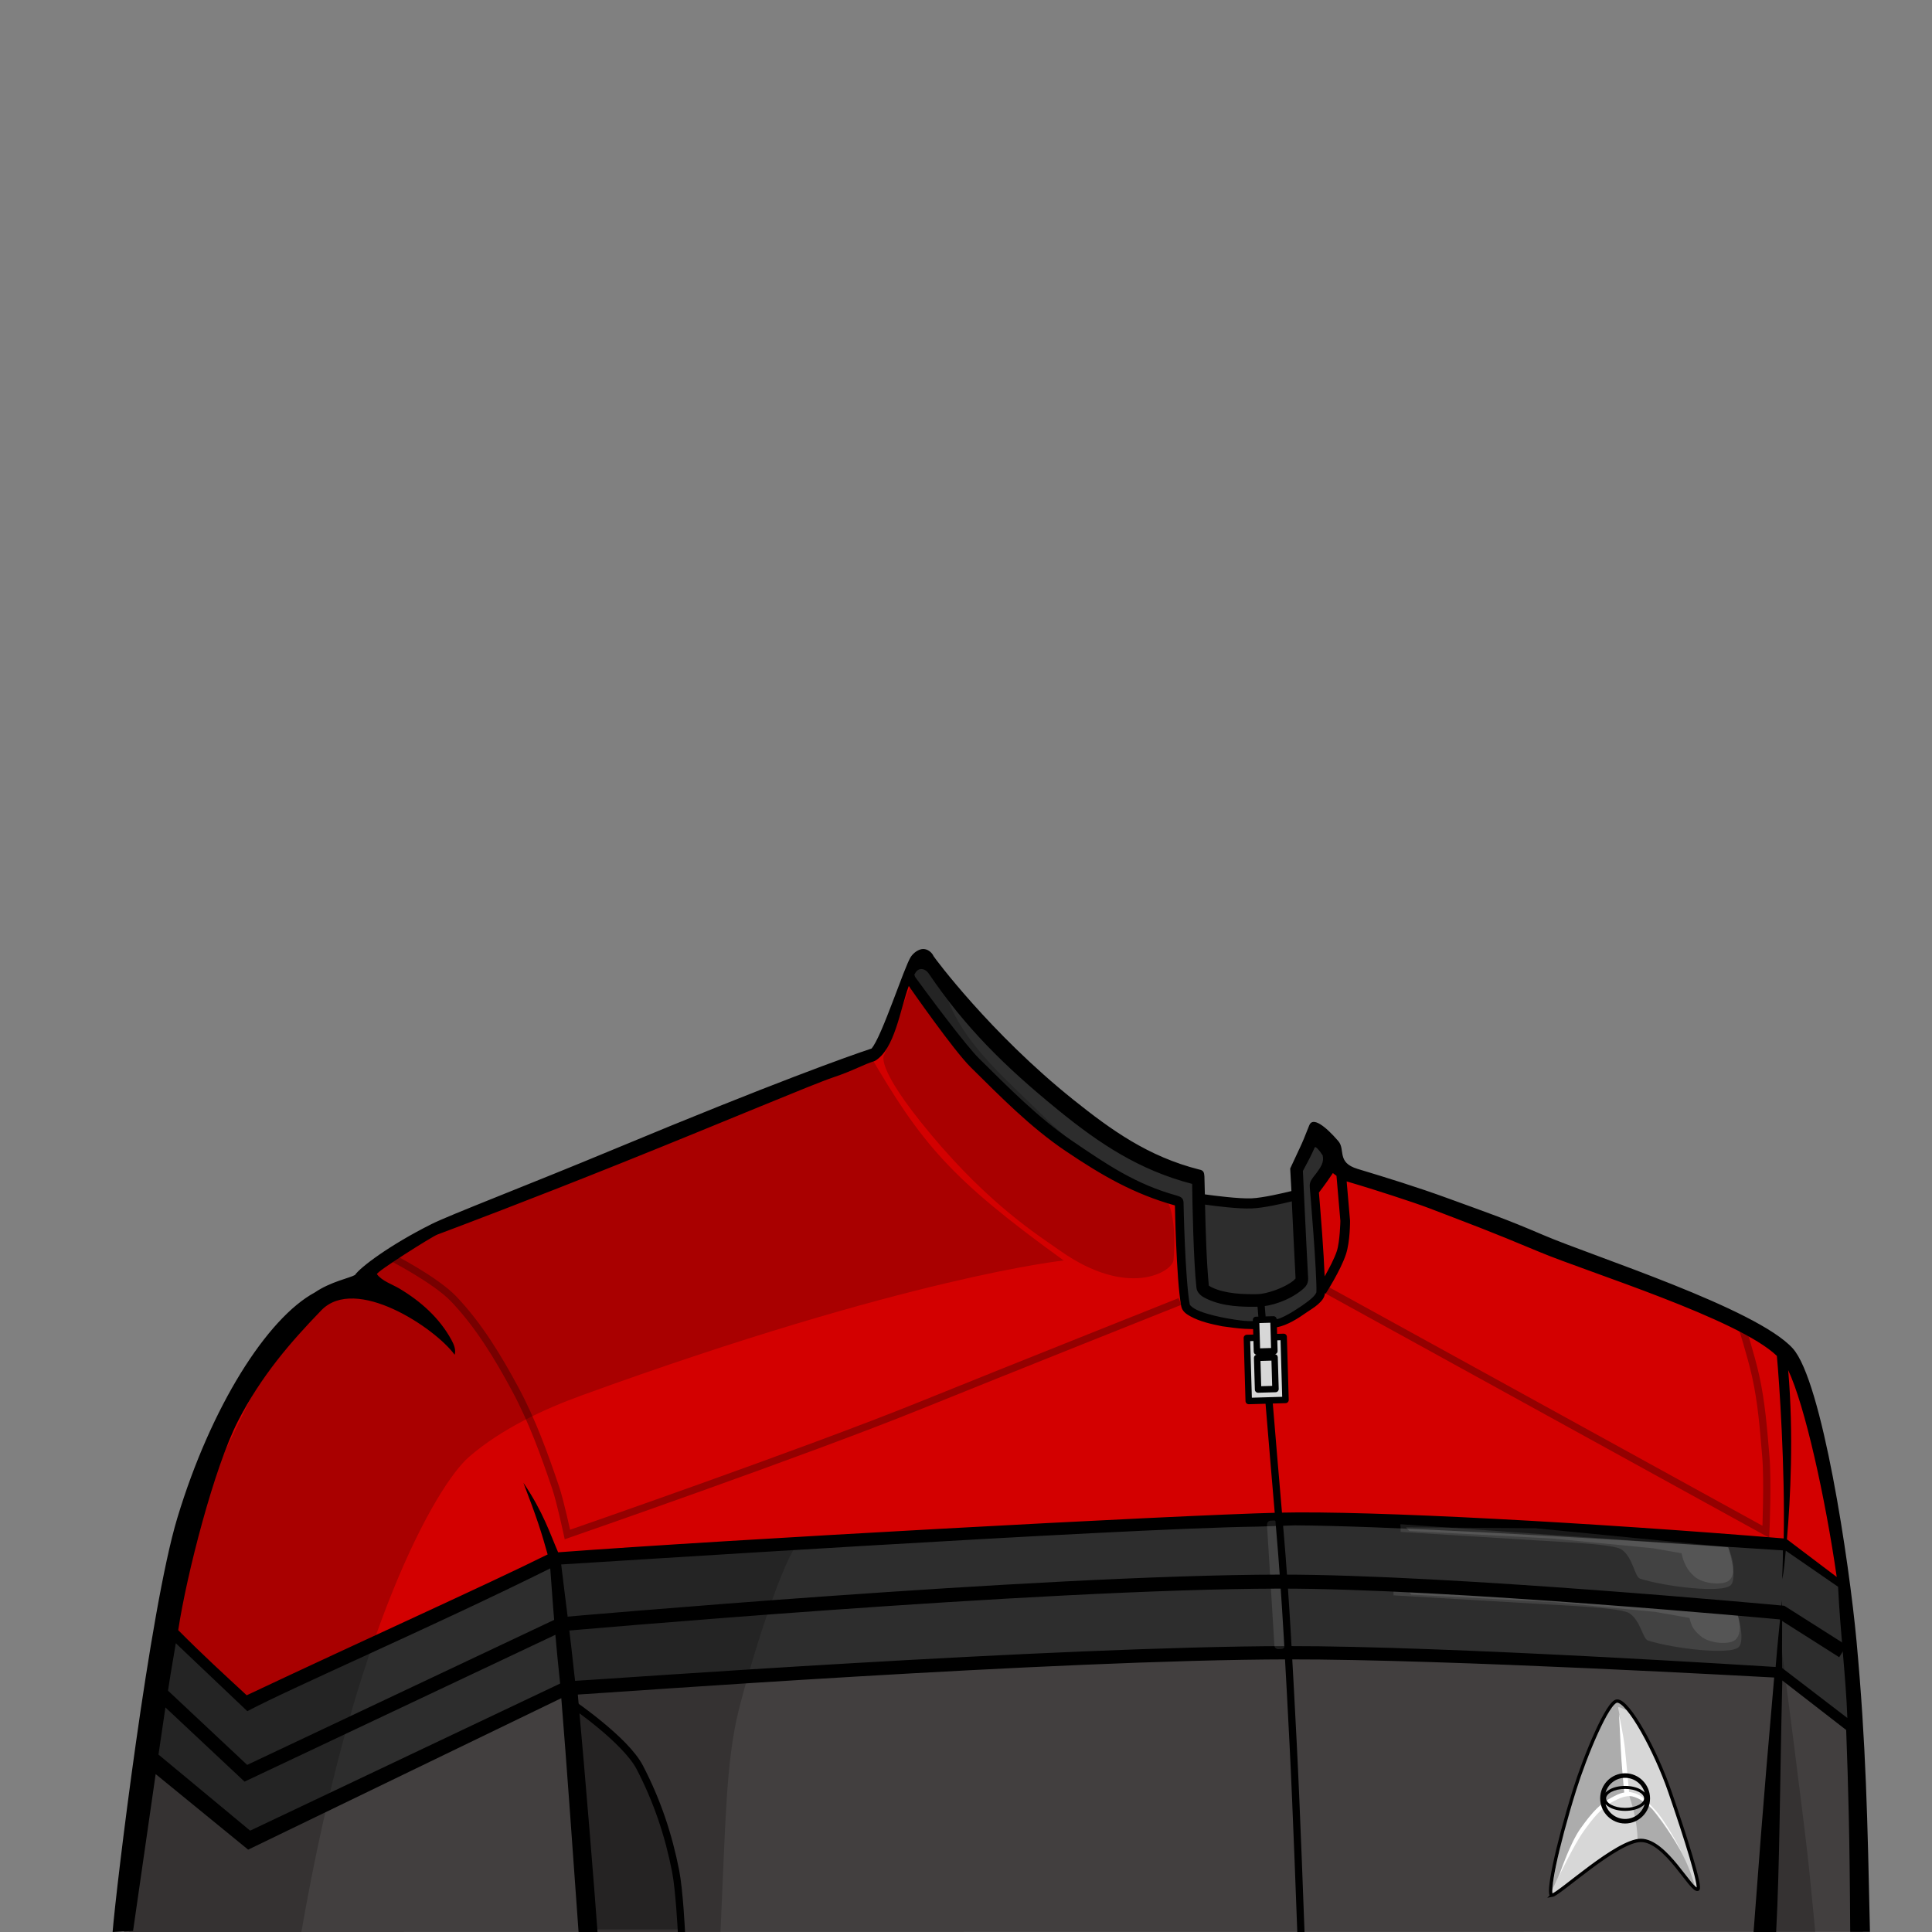 <?xml version="1.0" encoding="UTF-8" standalone="no"?>
<!-- Created with Inkscape (http://www.inkscape.org/) -->

<svg
   version="1.1"
   id="svg171226"
   width="400"
   height="400"
   viewBox="0 0 400 400"
   sodipodi:docname="stoAverageMaleEnlisted.svg"
   inkscape:version="1.4 (e7c3feb1, 2024-10-09)"
   xml:space="preserve"
   xmlns:inkscape="http://www.inkscape.org/namespaces/inkscape"
   xmlns:sodipodi="http://sodipodi.sourceforge.net/DTD/sodipodi-0.dtd"
   xmlns="http://www.w3.org/2000/svg"
   xmlns:svg="http://www.w3.org/2000/svg"><rect x="0" y="0" width="400" height="400" fill="#808080" stroke="none"/><defs
     id="defs171230" /><sodipodi:namedview
     id="namedview171228"
     pagecolor="#ffffff"
     bordercolor="#666666"
     borderopacity="1.0"
     inkscape:showpageshadow="2"
     inkscape:pageopacity="0.0"
     inkscape:pagecheckerboard="0"
     inkscape:deskcolor="#d1d1d1"
     showgrid="false"
     inkscape:zoom="2.495"
     inkscape:cx="200.2004"
     inkscape:cy="200"
     inkscape:window-width="2432"
     inkscape:window-height="1217"
     inkscape:window-x="1920"
     inkscape:window-y="25"
     inkscape:window-maximized="0"
     inkscape:current-layer="g171234"><inkscape:page
       x="0"
       y="0"
       id="page171232"
       width="400"
       height="400"
       margin="0"
       bleed="0" /></sodipodi:namedview><g
     id="g171234"
     inkscape:groupmode="layer"
     inkscape:label="Uniform"
     style="display:inline"><path
       d="M 384.68,369.105 385.69,399.967 25.665,400 35.483,333.942 c 0,0 13.302,17.236 15.842,17.35 3.543,0.159 35.879,-14.974 64.102,-28.159 0,0 81.612,-9.826 157.464,-8.257 75.853,1.569 96.764,4.89 96.764,4.89 l 11.825,8.541 z"
       style="fill:#423f3f;fill-opacity:1;fill-rule:nonzero;stroke:none;stroke-width:1.333"
       id="path171962"
       sodipodi:nodetypes="ccccscsccc" /><path
       id="path171958"
       style="fill:#d30000;fill-opacity:1;fill-rule:nonzero;stroke:none;stroke-width:1.333"
       d="m 191.48,198.279 c -4.828,3.956 -5.27,8.624 -10.275,19.626 l -45.736,16.899 -40.712,17.39 -11.253,5.477 -7.193,5.325 -9.459,6.824 c -11.835,12.451 -19.196,25.304 -24.971,40.912 l -7.312,25.961 17.669,16.192 c 0,0 37.466,-17.656 61.57,-29.921 l 2.575,0.036 c 53.728,-5.364 104.835,-7.253 160.402,-8.756 l 90.807,4.949 3.093,1.369 10.99,6.912 c -1.213,-12.568 -3.41,-22.474 -6.539,-37.514 -2.789,-9.065 -4.292,-11.158 -12.445,-16.039 -8.155,-4.881 -35.885,-14.402 -46.308,-18.888 -9.844,-4.237 -27.726,-8.638 -37.95,-12.981 l -4.954,-8.506 c -2.226,2.581 -3.832,5.656 -5.711,8.556 -0.352,0.543 0.97,4.888 0.593,5.414 -2.958,0.957 -4.034,1.522 -9.462,1.775 -3.703,0.172 -6.049,-0.246 -9.914,-1.063 -0.283,-0.06 0.097,-3.967 -0.267,-4.086 -9.431,-3.087 -19.998,-8.943 -27.171,-14.211 -9.039,-6.637 -26.535,-28.717 -26.535,-28.717 -0.496,-1.461 -2.604,-1.741 -3.534,-2.936 z"
       sodipodi:nodetypes="ccccccccccccccccccsccscssscccc" /><path
       id="path16"
       style="fill:#2d2d2d;fill-opacity:1;stroke:none;stroke-width:1px;stroke-linecap:butt;stroke-linejoin:miter;stroke-opacity:1"
       d="m 268.955,246.85 -6.518,2.268 -6.943,0.283 -7.227,-1.133 1.133,18.279 2.125,1.416 9.07,1.275 7.367,-2.691 1.984,-2.125 z m -4.108,67.734 -150.065,8.362 -63.625,29.617 -15.754,-14.782 -5.22,25.552 21.964,16.862 65.61,-30.468 148.625,-8.014 z m 0.282,0.283 1.393,27.105 102.061,4.46 c 0,0 15.861,12.364 15.861,11.797 0,-0.567 -2.834,-30.182 -2.834,-30.182 l -12.186,-8.077 z"
       sodipodi:nodetypes="ccccccccccccccccccccccsccc" /><path
       style="opacity:0.2;fill:#000000;fill-opacity:1;stroke:none;stroke-width:0.912px;stroke-linecap:butt;stroke-linejoin:miter;stroke-opacity:1"
       d="m 368.847,341.209 c 0,0 4.774,36.558 5.687,45.511 0.913,8.952 1.288,13.28 1.288,13.28 H 366.379 Z"
       id="path2"
       sodipodi:nodetypes="czccc" /><path
       id="path18"
       style="fill:#2d2d2d;fill-opacity:1;stroke:none;stroke-width:1px;stroke-linecap:butt;stroke-linejoin:miter;stroke-opacity:1"
       d="m 191.443,197.961 -2.125,1.275 -1.559,3.117 10.91,14.455 11.195,11.195 19.838,15.162 14.17,5.385 1.275,21.539 2.41,1.842 8.928,2.268 0.818,0.314 7.62,-0.177 0.63,-0.28 3.543,-2.408 4.393,-3.543 -0.992,-22.531 2.693,-3.826 0.566,-3.967 -3.686,-3.26 -3.967,7.086 0.566,11.477 0.566,11.904 -2.691,2.268 -5.811,1.559 -7.652,-0.283 -3.826,-1.984 -1.416,-22.674 -2.125,-0.424 -14.312,-6.803 -16.863,-12.469 c 0,0 -13.321,-13.604 -13.746,-14.312 -0.425,-0.709 -9.352,-11.904 -9.352,-11.904 z"
       sodipodi:nodetypes="ccccccccccccccccccccccccccccccscc" /><path
       d="m 166.138,318.606 c -16.612,1.022 -33.794,2.243 -50.321,4.184 0,0 4.863,53.874 6.743,77.21 h 26.614 c 1.04,-22.693 1.143,-35.26 3.723,-45.718 2.137,-8.663 9.492,-33.54 13.24,-35.677 z"
       style="display:inline;opacity:0.2;fill:#000000;fill-opacity:1;fill-rule:nonzero;stroke:none;stroke-width:1.333"
       id="path172192"
       sodipodi:nodetypes="ccccsc" /><path
       id="path2-4"
       style="color:#000000;display:inline;fill:#000000;-inkscape-stroke:none"
       d="m 191.154,196.479 c -0.934,0 -2.011,0.761 -2.588,1.645 -1.358,2.08 -6.003,16.569 -8.123,18.965 -4.6,1.521 -20.067,7.001 -53.346,20.855 -17.907,7.455 -33.893,13.559 -37.719,15.473 -8.655,4.329 -14.804,8.959 -15.879,10.553 -1.077,0.637 -5.048,1.384 -8.318,3.619 -9.856,5.313 -21.475,23.527 -28.479,46.727 C 30.984,333.259 24.036,390.946 23.314,400 l 4.236,-0.215 4.678,-32.477 19.15,15.643 64.832,-31.361 c 1.164,14.339 2.2,29.239 3.576,48.41 h 3.924 c -0.678,-9.46 -2.459,-31.351 -4.078,-49.16 5.894,-0.313 99.024,-7.209 147.102,-7.283 33.038,-0.051 98.893,3.682 100.59,3.756 -1.062,12.697 -1.836,20.033 -4.266,52.688 h 4.676 c 0.745,-14.19 0.739,-29.859 1.275,-52.076 l 13.223,10.252 c 0.435,11.986 0.722,21.221 0.834,41.791 h 4.09 c -0.506,-23.287 -0.818,-38.923 -2.773,-60.104 -1.525,-16.52 -7.141,-54.014 -13.227,-60.711 -7.536,-8.299 -41.396,-19.062 -51.562,-23.424 -8.09,-3.471 -11.244,-4.498 -19.643,-7.57 -6.6,-2.414 -13.059,-4.388 -18.895,-6.156 -4.37,-1.324 -2.446,-3.977 -3.973,-5.752 -2.69,-3.129 -5.269,-5.047 -5.99,-3.324 -1.076,2.724 -1.436,3.582 -1.912,4.584 l -2.059,4.418 c 0.079,1.721 0.171,2.945 0.252,4.666 -1.594,0.393 -5.945,1.422 -8.287,1.51 -2.623,0.098 -7.563,-0.537 -9.633,-0.824 -0.029,-1.506 -0.094,-3.744 -0.094,-3.744 -0.059,-0.748 -0.143,-1.241 -1.064,-1.395 -10.558,-2.673 -18.19,-8.151 -26.07,-14.459 -17.216,-13.781 -28.782,-29.418 -28.941,-29.723 -0.344,-0.771 -1.196,-1.48 -2.131,-1.48 z m 65.518,76.877 c 0,0 -1.669,-0.203 -3.691,-0.611 -2.022,-0.409 -4.414,-1.063 -5.631,-1.777 -0.576,-0.338 -0.995,-0.737 -1.023,-0.891 -0.479,-2.584 -0.817,-7.932 -1.016,-12.562 -0.199,-4.63 -0.271,-8.582 -0.271,-8.582 -0.056,-0.854 -0.517,-1.148 -1.42,-1.408 -8.478,-2.343 -14.399,-6.389 -21.705,-11.363 -6.943,-4.727 -13,-10.881 -19.17,-16.967 -2.84,-2.802 -10.568,-13.201 -13.162,-16.766 -0.159,-0.219 -0.23,-0.439 -0.268,-0.65 0.149,-0.222 0.277,-0.512 0.439,-0.688 0.368,-0.398 0.834,-0.53 1.293,-0.434 l -6e-5,1e-5 c 0.459,0.096 0.912,0.419 1.262,0.934 7.438,10.965 15.443,19.016 26.908,28.34 8.414,6.842 16.63,12.33 27.607,15.184 0.058,4.257 0.262,15.573 0.881,21.455 0.084,0.801 0.584,1.346 1.002,1.674 0.418,0.327 0.83,0.519 1.131,0.664 3.416,1.645 7.51,1.694 10.609,1.633 2.671,-0.053 6.412,-1.296 9.008,-3.396 0.52,-0.421 1.458,-1.11 1.383,-2.484 -0.454,-8.341 -1.069,-21.839 -1.086,-22.221 0.837,-1.537 1.803,-3.369 2.443,-4.861 0.157,-0.366 0.989,0.594 1.645,1.623 0.316,1.349 -0.16,2.316 -2.098,4.713 9.1e-4,0.015 0.011,0.034 0.002,0.047 -0.628,0.817 -0.608,1.318 -0.547,2.109 0,0 0.381,4.48 0.74,9.414 0.359,4.935 0.689,10.426 0.611,12.061 -0.005,0.099 -0.297,0.649 -0.9,1.184 -0.603,0.534 -1.509,1.22 -2.188,1.669 -1.553,1.028 -2.868,1.895 -4.445,2.532 -1.398,0.564 -6.444,0.776 -8.344,0.428 z m 7.695,1.441 c 2.199,-0.408 4.494,-1.913 6.082,-3.031 0.722,-0.508 1.646,-1.03 2.393,-1.691 0.722,-0.64 1.394,-1.342 1.484,-2.35 l 0.15,0.096 c 0,0 3.093,-4.791 4.197,-8.162 0.871,-2.656 0.84,-6.879 0.84,-6.879 v -0.047 l -0.701,-8.139 c 0.665,0.202 1.393,0.415 2.723,0.814 2.233,0.671 10.844,3.385 14.533,4.805 9.022,3.471 11.666,4.385 22.697,9.004 9.991,4.184 41.098,13.806 49.113,21.504 0.505,5.215 1.711,23.391 1.42,37.797 -39.377,-3.239 -85.402,-5.804 -104.479,-5.336 -22.118,0.542 -114.314,5.583 -149.264,8.207 -1.714,-3.939 -3.076,-8.312 -7.182,-14.377 2.741,7.125 3.784,10.392 5.012,14.82 -12.363,6.151 -38.752,18.03 -62.309,29.158 -5.013,-4.646 -8.859,-8.138 -14.178,-13.482 1.758,-11.662 7.472,-33.713 12.336,-43.199 4.886,-9.53 10.972,-16.481 17.289,-23.021 7.085,-7.337 23.557,3.639 27.609,9.201 0.307,-1.035 -0.155,-2.13 -0.67,-3.078 -2.468,-4.544 -6.364,-7.996 -10.762,-10.621 -1.479,-0.881 -3.62,-1.568 -4.656,-2.98 -0.307,-0.42 11.427,-7.801 12.475,-8.193 4.259,-1.597 19.289,-7.261 38.205,-14.854 22.146,-8.889 39.455,-16.252 43.807,-17.711 4.294,-1.439 6.115,-2.63 8.58,-3.381 4.142,-2.396 5.221,-10.589 7.045,-15.533 0.482,0.693 9.272,13.326 12.83,16.836 6.119,6.036 12.284,12.369 19.631,17.326 7.634,5.152 14.192,8.909 22.639,11.273 0.01,0.505 0.068,3.692 0.254,8.02 0.2,4.655 0.514,9.951 1.045,12.812 0.226,1.217 1.255,1.748 1.881,2.115 2.039,1.127 4.34,1.61 6.602,2.07 1.713,0.223 3.068,0.444 4.659,0.526 2.459,0.126 4.392,0.103 6.669,-0.319 z m 11.6,-31.937 c 0.195,0.204 0.507,0.387 0.738,0.58 l 0.807,9.355 c -0.001,0.052 -0.092,4.269 -0.738,6.24 -0.495,1.511 -1.595,3.599 -2.518,5.229 -0.102,-2.537 -0.283,-5.615 -0.523,-8.912 -0.322,-4.426 -0.596,-7.635 -0.664,-8.441 1.321,-1.739 2.197,-3.001 2.898,-4.051 z m -8.512,5.867 c 0.253,5.359 0.5,10.717 0.785,16.074 -0.014,-0.264 -0.076,0.042 -0.42,0.32 -1.956,1.583 -5.648,2.783 -7.426,2.818 -2.999,0.06 -6.76,-0.09 -9.43,-1.375 -0.274,-0.132 -0.532,-0.273 -0.654,-0.369 -0.031,-0.024 -0.022,-0.016 -0.031,-0.023 -0.474,-4.613 -0.675,-11.6 -0.789,-16.77 2.25,0.315 6.883,0.899 9.658,0.795 2.479,-0.093 6.424,-1.004 8.307,-1.471 z m 102.766,34.939 c 3.466,7.326 7.691,26.423 10.055,42.832 l -10.312,-7.801 c 0.71,-8.232 1.426,-21.628 0.258,-35.031 z m -102.109,32.145 c 17.392,0.109 51.931,1.953 101.021,5.18 -0.003,2.592 -0.101,4.095 -0.158,5.963 0.404,-1.694 0.529,-3.713 0.748,-5.902 l 10.832,7.473 c 0.479,9.859 1.59,18.376 1.92,27.166 L 368.971,345.34 c -0.076,-4.63 0.055,-6.044 -0.023,-14.006 -0.63,6.447 -0.824,7.73 -1.324,13.795 -1.235,-0.054 -67.765,-4.371 -101.092,-4.32 -48.296,0.074 -141.704,6.9 -147.471,7.195 -1.243,-11.568 -1.899,-15.902 -2.875,-24.1 2.458,-0.103 115.688,-7.488 144.236,-7.834 z m -154.191,8.912 c 0.91,12.635 1.31,16.854 2.051,23.838 L 51.793,379.016 32.812,363.264 c 1.15,-7.748 1.905,-13.428 3.588,-23.049 0,0 9.986,9.467 14.801,14.064 9.477,-5.004 38.303,-17.434 62.719,-29.557 z"
       sodipodi:nodetypes="sscssccsccccccccscccccccscssssccccscccscssssssccssscssccscsssssscsccccscsssssssccscccsssccscccccsscccccssccssccsssssscscscccccsssccsccccccccccccccscccccccccccccc" /><path
       id="path172060"
       style="opacity:0.2;fill:#000000;fill-opacity:1;fill-rule:nonzero;stroke:none;stroke-width:1.333"
       d="m 192.73,234.864 c -12.106,-14.486 -9.625,-16.546 -9.625,-16.546 l 7.727,-20.489 3.718,2.294 c 1.444,13.037 11.95,21.578 20.294,29.802 7.411,7.304 15.802,14.113 24.763,17.046 4.207,1.052 3.568,11.547 3.352,13.924 -0.216,2.377 -9.3,8.028 -23.449,-1.928 -4.76,-3.349 -14.589,-9.514 -26.781,-24.103 z m -12.918,-16.898 c -14.598,5.149 -31.25,13.415 -46.618,18.658 l -37.577,15.044 -12.28,5.902 -7.026,5.426 -9.459,6.824 -8.589,6.699 -18.387,37.684 C 33.496,340.011 28.912,364.861 26.484,391.986 L 26.678,400 H 62.401 c 10.895,-62.957 27.966,-92.522 34.705,-98.368 6.739,-5.845 15.612,-9.926 23.284,-12.716 67.723,-24.627 99.842,-27.943 99.842,-27.943 -23.419,-16.924 -29.445,-24.111 -40.42,-43.008 z"
       sodipodi:nodetypes="scccccssscccccccccccsccc" /><path
       id="path4-6"
       style="clip-rule:evenodd;fill:#ffffff;fill-opacity:0.1;fill-rule:evenodd;stroke:none;stroke-width:1px;stroke-linecap:butt;stroke-linejoin:miter;stroke-opacity:1"
       d="m 289.941,315.573 0.05,1.588 c 0,0 22.387,1.421 29.263,1.826 6.261,0.369 15.009,0.792 16.485,1.827 2.376,1.665 2.684,5.671 3.83,6.037 5.237,1.67 17.09,3.071 18.774,1.335 1.523,-1.57 -0.536,-7.837 -0.536,-7.837 z m -1.471,12.73 0.05,1.998 c 0,0 25.508,1.498 32.384,1.903 6.261,0.369 15.009,0.792 16.485,1.827 2.376,1.665 2.683,5.261 3.829,5.626 5.237,1.67 17.09,3.071 18.774,1.335 1.523,-1.57 -0.536,-7.837 -0.536,-7.837 z"
       sodipodi:nodetypes="ccssssccccsssscc" /><path
       id="path4"
       style="fill:none;stroke:#000000;stroke-width:1.5;stroke-linecap:butt;stroke-linejoin:miter;stroke-dasharray:none;stroke-opacity:0.3"
       d="m 274.057,266.746 91.541,50.39 c 0,0 0.439,-10.41 0,-15.588 -0.474,-5.587 -0.895,-11.251 -2.126,-16.721 -0.962,-4.277 -2.976,-10.628 -2.976,-10.628 M 80.772,260.17 c 0,0 9.341,4.757 13.179,8.786 5.205,5.464 9.178,12.06 12.753,18.705 3.483,6.473 6.001,13.444 8.361,20.405 0.927,2.735 2.409,9.636 2.409,9.636 0,0 49.129,-17.02 73.128,-26.739 16.87,-6.832 53.688,-21.506 53.688,-21.506"
       sodipodi:nodetypes="ccssccssscsc" /><path
       id="rect10"
       style="clip-rule:evenodd;fill:#ffffff;fill-opacity:0.1;fill-rule:evenodd;stroke:none;stroke-width:3.566;stroke-miterlimit:20;stroke-dasharray:none;stroke-opacity:0.3"
       d="m 264.522,315.6 c -0.024,-0.44 -0.347,-0.781 -0.738,-0.8 l 3.7e-4,1.5e-4 c -0.026,-10e-4 -0.053,4.1e-4 -0.08,0.001 l -0.662,0.039 c -0.427,0.027 -0.75,0.427 -0.724,0.897 l 1.525,24.893 c 0.021,0.47 0.381,0.832 0.808,0.811 l 0.663,-0.033 c 0.427,-0.021 0.753,-0.418 0.732,-0.888 z"
       sodipodi:nodetypes="ccccccccccc" /><path
       d="M 261.77,269.377 260.275,269.5 c 0,0 2.553,31.256 3.908,46.797 1.301,14.916 2.023,29.891 2.803,44.865 0.667,12.804 1.604,38.838 1.604,38.838 h 1.498 c 0,0 -0.935,-26.081 -1.604,-38.916 -0.78,-14.97 -1.502,-29.961 -2.807,-44.916 -1.355,-15.53 -3.908,-46.791 -3.908,-46.791 z"
       id="path8"
       sodipodi:nodetypes="ccssccsscc"
       style="fill:#000000;fill-opacity:1" /><path
       d="m 118.859,352.086 -0.844,1.24 c 0,0 2.739,1.863 5.846,4.432 3.107,2.569 6.57,5.887 7.938,8.52 3.609,6.948 5.908,13.919 7.346,21.242 0.749,3.814 1.189,12.48 1.189,12.48 h 1.498 c 0,0 -0.414,-8.679 -1.217,-12.77 -1.461,-7.444 -3.806,-14.563 -7.484,-21.645 -1.595,-3.071 -5.146,-6.366 -8.312,-8.984 -3.166,-2.618 -5.959,-4.516 -5.959,-4.516 z"
       id="path9"
       sodipodi:nodetypes="ccsssccssssc" /><g
       inkscape:groupmode="layer"
       id="layer2"
       inkscape:label="Base Insignia"
       transform="matrix(0.345,0,0,0.345,220.979,258.051)"><path
         style="color:#000000;fill:#d7d7d7;stroke:#000000;stroke-width:2;stroke-dasharray:none;stroke-opacity:1"
         d="m 290.918,389.422 c -3.223,0.549 2.46,-28.003 13.546,-63.45 6.303,-20.154 19.9,-53.088 25.477,-53.135 6.886,-0.059 23.169,29.873 31.604,54.298 9.476,27.441 19.059,57.848 16.819,58.686 -3.97,1.485 -19.127,-29.378 -34.163,-29.345 -14.364,0.031 -48.843,32.191 -53.283,32.947 z"
         id="path2-8"
         sodipodi:nodetypes="sssssss" /><path
         id="path1"
         style="fill:#ffffff"
         d="m 331.039,280.675 c 0,0 0.763,12.98 1.086,20.731 0.368,8.814 1.915,24.821 2.063,26.336 -2.816,0.374 -5.503,1.926 -7.9,3.193 -7.874,4.16 -13.467,11.597 -18.445,18.555 -6.408,8.957 -13.158,29.246 -13.158,29.246 0,0 9.246,-19.481 15.191,-27.791 4.949,-6.917 10.368,-13.991 17.578,-17.801 3.619,-1.912 7.945,-3.912 11.693,-3.046 4.118,0.952 8.598,4.233 11.952,7.686 6.979,7.186 17.799,26.109 17.799,26.109 0,0 -9.401,-18.783 -16.947,-26.554 -3.292,-3.39 -7.007,-8.2 -12.184,-9.396 -1.016,-0.235 -1.625,-0.466 -2.658,-0.48 -0.126,-1.291 -1.552,-17.501 -2.484,-26.16 -0.85,-7.889 -3.584,-20.628 -3.584,-20.628 z"
         sodipodi:nodetypes="cscsscsssscsscsc" /><path
         id="path5"
         style="fill:#000000;fill-opacity:0.2;stroke:none;stroke-width:1px;stroke-linecap:butt;stroke-linejoin:miter;stroke-opacity:1"
         d="m 330.143,272.832 -4.607,3.506 -14.008,29.186 c 0,0 -8.518,24.724 -11.84,37.357 -3.915,14.888 -9.508,45.193 -9.508,45.193 0,0 2.51,-5.579 5.451,-12.057 0.003,-0.009 0.011,-0.026 0.014,-0.035 0.456,-1.289 0.956,-2.662 1.719,-4.67 1.453,-3.846 3.374,-8.591 5.557,-13.121 0.193,-0.401 0.385,-0.792 0.58,-1.186 0.246,-0.493 0.487,-0.988 0.736,-1.467 0.004,-0.008 0.008,-0.016 0.012,-0.023 0.48,-0.924 0.966,-1.801 1.455,-2.648 0.263,-0.454 0.526,-0.901 0.791,-1.328 0.071,-0.115 0.14,-0.233 0.211,-0.346 0.378,-0.598 0.758,-1.174 1.137,-1.703 3.111,-4.348 6.462,-8.883 10.461,-12.689 0.8,-0.761 1.626,-1.494 2.48,-2.189 1.709,-1.391 3.535,-2.636 5.504,-3.676 2.398,-1.267 5.084,-2.819 7.9,-3.193 -0.148,-1.515 -1.695,-17.522 -2.062,-26.336 -0.162,-3.877 -0.433,-9.059 -0.664,-13.273 -0.231,-4.214 -0.422,-7.459 -0.422,-7.459 0,0 0.363,1.489 0.816,3.457 -0.415,-2.646 -0.878,-5.244 -1.309,-7.258 -0.361,-1.688 8.294,3.507 6.613,1.953 -2.142,-1.981 -7.018,-5.994 -7.018,-5.994 z m 7.713,57.084 -0.564,0.055 c 2.498,7.563 4.654,16.154 4.926,25.771 5.52,0.735 9.698,0.987 13.352,5.119 3.863,4.369 20.653,22.929 21.311,23.785 -3.386,-11.251 -7.381,-23.341 -25.781,-46.861 -0.839,-0.864 -1.749,-1.717 -2.705,-2.525 -0.478,-0.404 -0.966,-0.796 -1.465,-1.174 -0.499,-0.378 -1.006,-0.739 -1.52,-1.082 -1.027,-0.685 -2.078,-1.294 -3.129,-1.789 -1.051,-0.495 -2.103,-0.879 -3.133,-1.117 -0.214,-0.05 -0.431,-0.086 -0.648,-0.117 -0.213,-0.029 -0.427,-0.05 -0.643,-0.065 z"
         sodipodi:nodetypes="cccscccccccccccsssscssccssccccscccsssscc" /></g><path
       style="fill:#000000;fill-opacity:0.3;stroke:none;stroke-width:1px;stroke-linecap:butt;stroke-linejoin:miter;stroke-opacity:1"
       d="m 117.999,352.135 c 0.992,0.709 5.285,3.71 5.851,4.135 0.567,0.425 7.51,7.769 7.51,7.769 l 5.385,10.911 2.834,10.486 1.417,14.029 H 121.016 L 119.032,365.315 Z"
       id="path20"
       sodipodi:nodetypes="csccccccc" /><path
       id="path8-7"
       style="clip-rule:evenodd;fill:#ffffff;fill-opacity:0.1;fill-rule:evenodd;stroke:none;stroke-width:1px;stroke-linecap:butt;stroke-linejoin:miter;stroke-opacity:1"
       d="m 291.075,316.219 0.698,0.753 29.794,1.579 20.675,2 5.902,1.037 c 0.414,1.932 1.163,3.495 2.633,4.787 1.869,1.642 6.024,1.892 7.236,0.826 2.046,-1.801 -0.206,-6.852 -0.206,-6.852 l -7.887,-0.805 -32.016,-3.136 z m 0.451,13.177 0.698,0.755 29.794,1.577 20.677,2 7.09,1.248 c 0.45,1.89 0.927,2.547 2.254,3.713 1.869,1.642 6.024,1.892 7.236,0.826 2.046,-1.801 0.041,-6.359 0.041,-6.359 l -9.048,-0.661 -31.911,-2.909 z"
       sodipodi:nodetypes="cccccsscccccccccsscccc" /><path
       style="fill:none;stroke:#000000;stroke-width:2.9;stroke-linecap:butt;stroke-linejoin:miter;stroke-dasharray:none;stroke-opacity:1"
       d="m 31.663,349.098 19.238,18.036 65.331,-30.862 c 0,0 98.503,-8.732 148.697,-8.818 34.66,-0.059 104.008,6.413 104.008,6.413 l 12.625,8.016"
       id="path3"
       sodipodi:nodetypes="cccscc" /><g
       id="g11"
       style="clip-rule:evenodd;fill-rule:evenodd"
       transform="translate(0.919,2.111)"><path
         d="m 262.845,274.739 -0.108,-3.679 -3.607,0.105 0.108,3.679 -2.005,0.059 0.381,13.05 7.616,-0.222 -0.38,-13.05 z"
         style="clip-rule:evenodd;fill:#d7d7d7;fill-opacity:1;fill-rule:nonzero;stroke-width:1.333;stroke-miterlimit:10"
         id="path327"
         sodipodi:nodetypes="ccccccccc" /><path
         d="m 264.546,287.084 -6.282,0.184 -0.343,-11.718 0.672,-0.019 0.065,2.221 c 0.009,0.319 0.245,0.566 0.546,0.623 -0.297,0.074 -0.518,0.334 -0.509,0.654 l 0.192,6.566 c 0.011,0.368 0.317,0.657 0.686,0.647 l 3.605,-0.106 c 0.368,-0.009 0.658,-0.317 0.647,-0.686 l -0.192,-6.566 c -0.009,-0.319 -0.245,-0.566 -0.546,-0.622 0.297,-0.075 0.518,-0.335 0.509,-0.654 l -0.065,-2.223 0.672,-0.019 z m -4.728,-15.272 2.273,-0.066 0.152,5.234 -2.272,0.066 z m 2.503,7.777 0.152,5.234 -2.273,0.066 -0.152,-5.234 z m 2.51,-5.576 -1.339,0.04 -0.088,-3.013 c -0.009,-0.368 -0.317,-0.657 -0.685,-0.646 l -3.607,0.105 c -0.368,0.009 -0.657,0.317 -0.647,0.686 l 0.088,3.012 -1.339,0.039 c -0.368,0.011 -0.658,0.318 -0.647,0.686 l 0.381,13.052 c 0.011,0.368 0.318,0.657 0.686,0.646 l 7.616,-0.221 c 0.368,-0.011 0.657,-0.318 0.647,-0.686 l -0.381,-13.052 c -0.011,-0.368 -0.318,-0.657 -0.686,-0.647"
         style="clip-rule:evenodd;fill:#000000;fill-opacity:1;fill-rule:nonzero;stroke-width:1.333;stroke-miterlimit:10"
         id="path328"
         sodipodi:nodetypes="cccccccccccccccccccccccccccccccccccccccccc" /></g></g><g
     inkscape:groupmode="layer"
     id="layer3"
     inkscape:label="Command Symbol"
     sodipodi:insensitive="true"
     style="display:none"><path
       d="m 335.655,357.33 2.14,15.072 2.63,0.044 -1.859,1.882 1.002,3.445 -2.639,-2.407 -2.219,2.631 0.545,-3.607 -2.4,-1.779 2.73,-0.13 z"
       style="display:inline;fill:#000000;fill-opacity:1;fill-rule:nonzero;stroke:none;stroke-width:0.738"
       id="path2508"
       sodipodi:nodetypes="ccccccccccc" /></g><g
     inkscape:groupmode="layer"
     id="layer4"
     inkscape:label="Operations Symbol"
     style="display:none"
     sodipodi:insensitive="true"><path
       style="display:inline;fill:#000000;fill-opacity:1;stroke:none;stroke-width:0.808px;stroke-linecap:butt;stroke-linejoin:miter;stroke-opacity:1"
       d="m 335.341,371.004 1.371,2.267 3.328,-0.57 0.155,-5.021 -3.555,-2.09 -4.623,2.798 0.752,6.11 c 0,0 3.462,1.38 4.794,1.692 1.332,0.312 3.102,0.476 3.102,0.476 v -0.205 c 0,0 -3.853,-1.626 -5.12,-2.566 -1.266,-0.939 -1.947,-1.903 -2.024,-3.157 -0.077,-1.254 0.619,-2.626 1.504,-3.201 0.885,-0.575 1.84,-0.582 2.632,-0.183 0.792,0.399 1.342,1 1.482,1.813 0.14,0.813 0.148,1.552 -0.326,2.278 -0.474,0.726 -1.302,0.51 -1.858,0.155 -0.556,-0.355 -1.178,-1.239 -1.178,-1.239 z"
       id="path18493"
       sodipodi:nodetypes="ccccccczcczzzzzzzcc" /></g><g
     inkscape:groupmode="layer"
     id="layer5"
     inkscape:label="Science Symbol"
     sodipodi:insensitive="true"><path
       id="path18248"
       style="color:#000000;display:inline;fill:#000000;stroke-width:0.703;stroke-miterlimit:40;-inkscape-stroke:none"
       d="m 336.461,367.138 c -2.847,0 -5.162,2.336 -5.162,5.2 0,2.864 2.314,5.199 5.162,5.199 2.847,0 5.162,-2.335 5.162,-5.199 0,-2.864 -2.314,-5.2 -5.162,-5.2 z m 0,0.941 c 1.923,0 3.541,1.289 4.052,3.062 -0.238,-0.264 -0.549,-0.494 -0.905,-0.685 -0.826,-0.443 -1.93,-0.703 -3.147,-0.703 -1.216,0 -2.321,0.26 -3.147,0.703 -0.356,0.191 -0.667,0.422 -0.905,0.685 0.511,-1.773 2.129,-3.062 4.052,-3.062 z m 0,2.294 c 1.127,0 2.143,0.248 2.853,0.629 0.71,0.381 1.08,0.865 1.08,1.336 0,0.472 -0.37,0.954 -1.08,1.335 -0.71,0.381 -1.726,0.629 -2.853,0.629 -1.127,0 -2.143,-0.248 -2.853,-0.629 -0.71,-0.381 -1.08,-0.863 -1.08,-1.335 0,-0.472 0.37,-0.956 1.08,-1.336 0.71,-0.381 1.726,-0.629 2.853,-0.629 z m -4.052,3.16 c 0.238,0.264 0.548,0.495 0.905,0.687 0.826,0.443 1.93,0.703 3.147,0.703 1.216,0 2.321,-0.26 3.147,-0.703 0.357,-0.191 0.667,-0.423 0.905,-0.687 -0.51,1.774 -2.128,3.063 -4.052,3.063 -1.924,0 -3.541,-1.289 -4.052,-3.063 z" /></g></svg>
